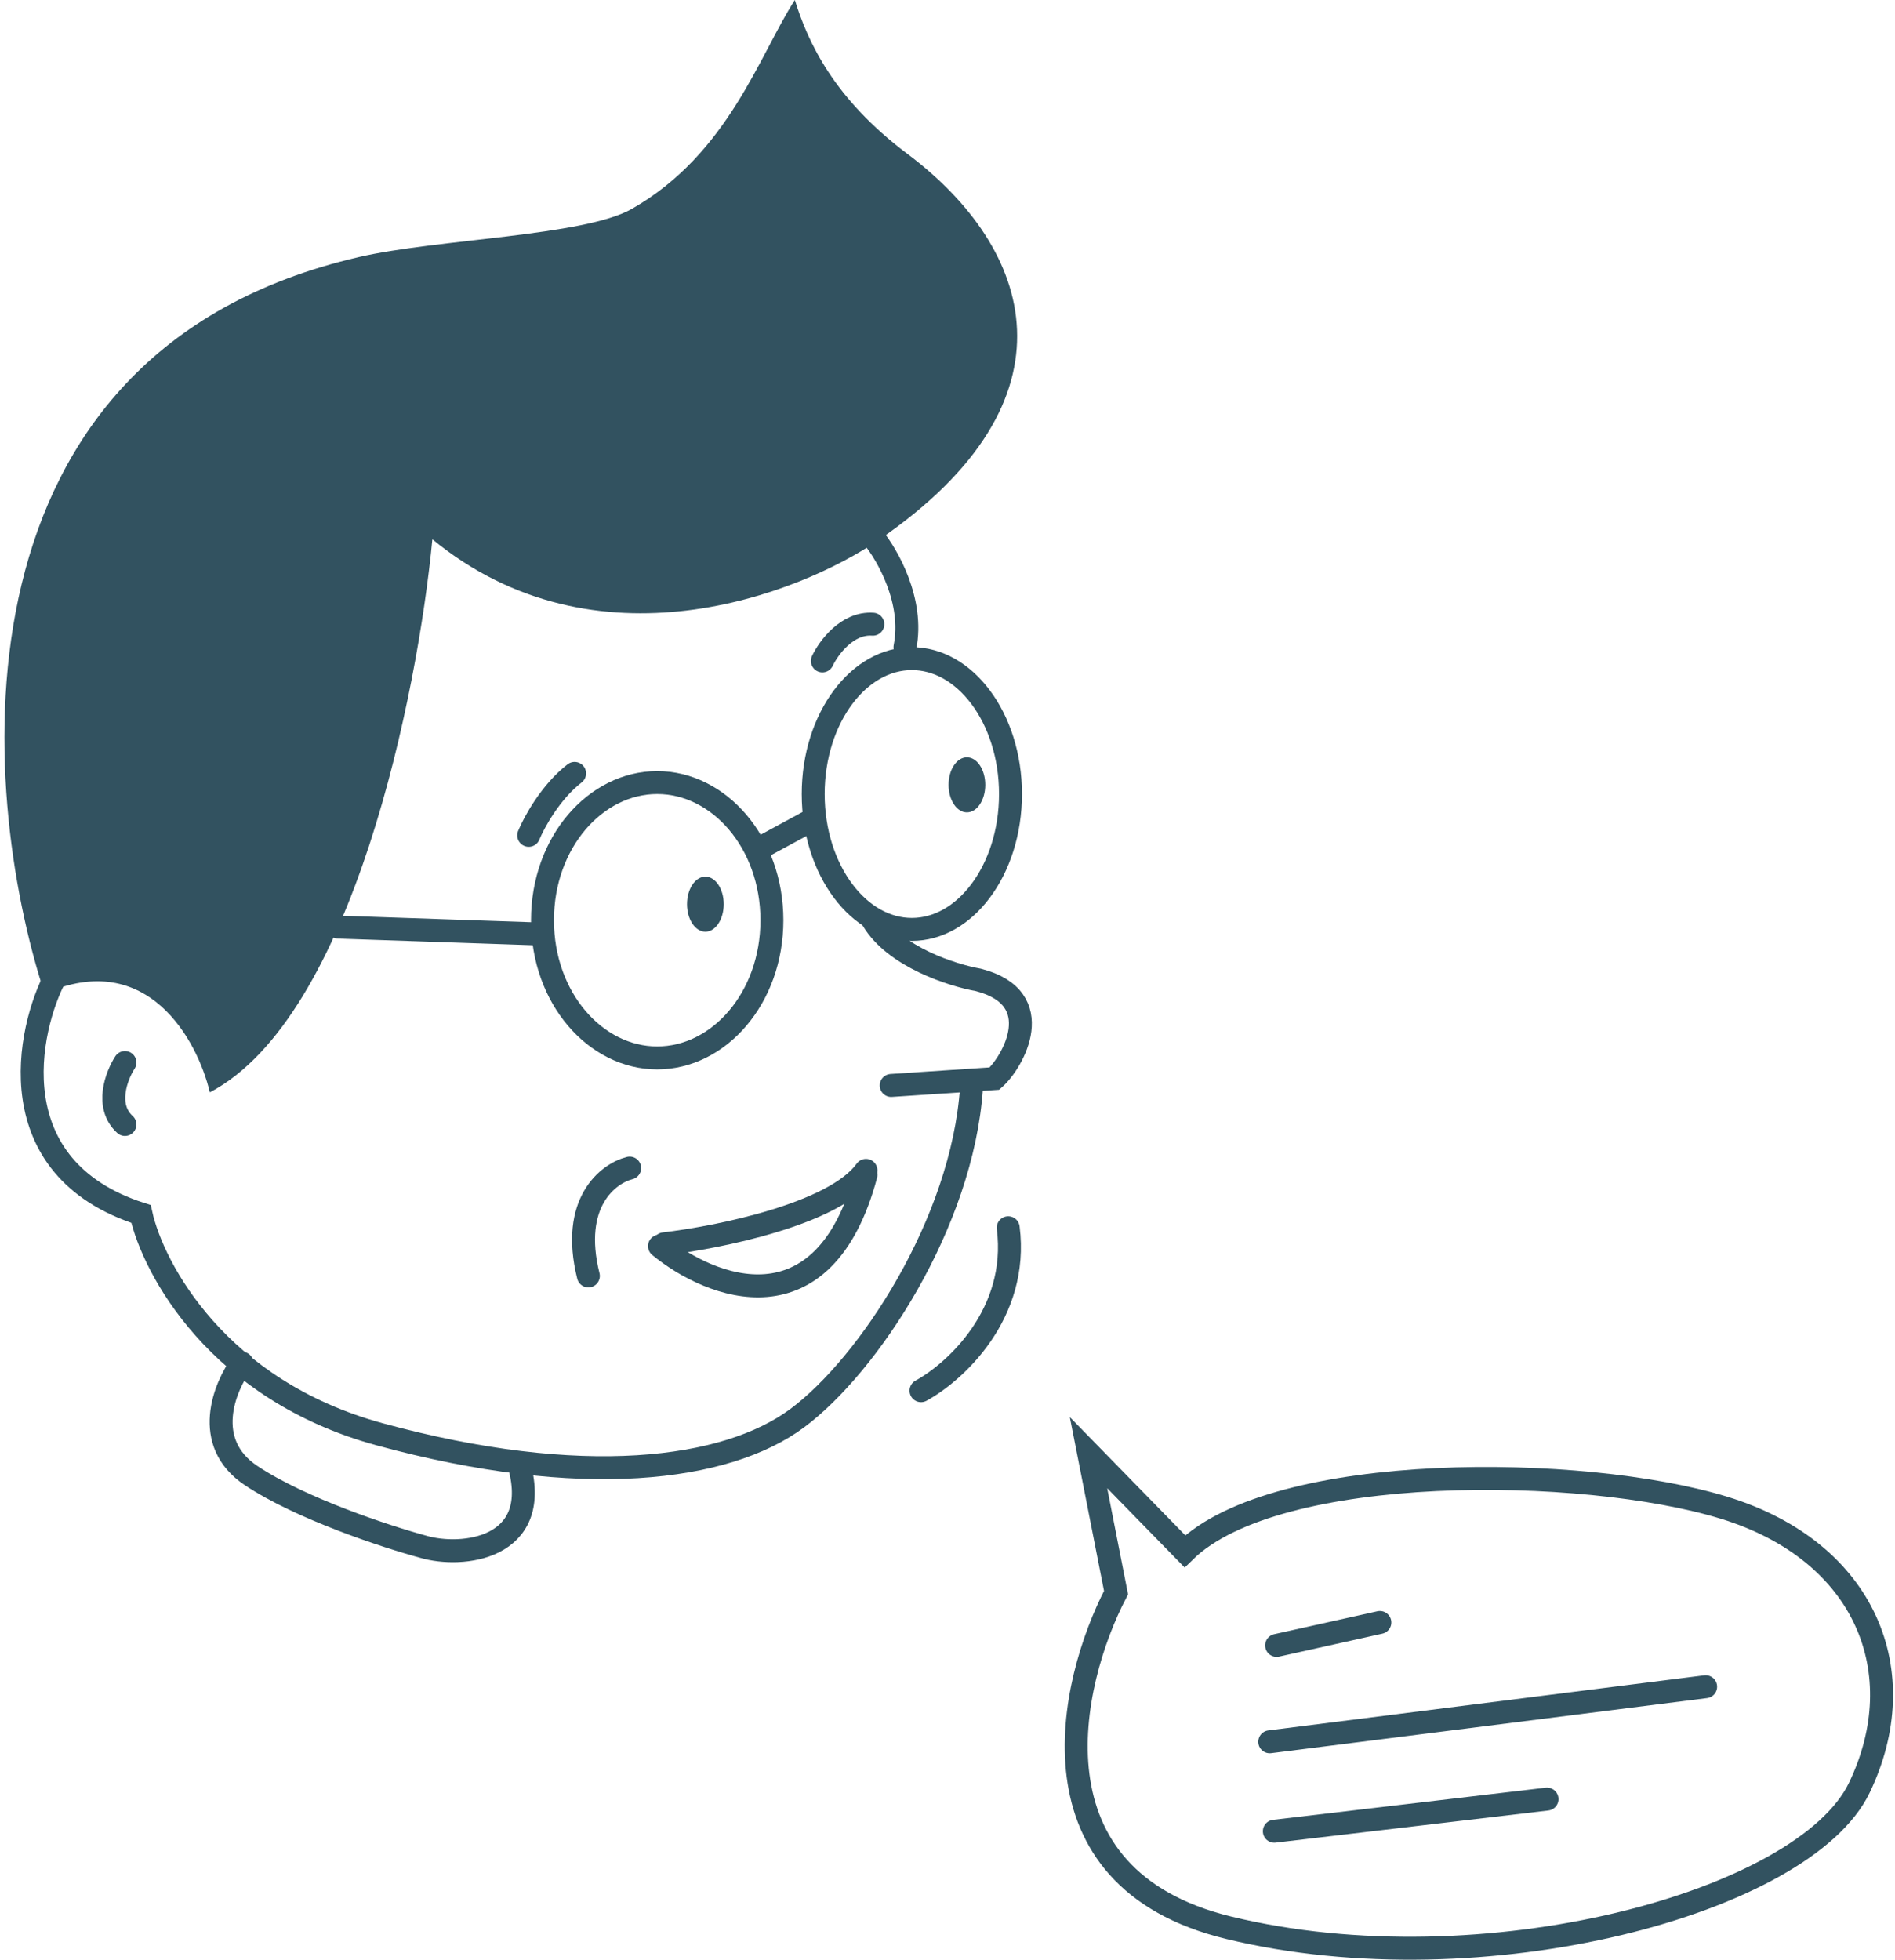 <svg width="413" height="427" viewBox="0 0 413 427" fill="none" xmlns="http://www.w3.org/2000/svg">
<path d="M9.73 216.5C32.13 206.5 43.063 226.667 45.73 238C76.93 221.6 91.063 150.833 94.23 117.5C129.829 146.7 174.063 129.667 191.729 117.5C236.017 87 225.229 54.125 197.729 33.5C181.729 21.5 176.063 9.167 173.229 0C165.396 12.167 158.729 33.5 137.729 45.5C127.311 51.454 95.23 52.071 78.23 56C-11.771 76.8 -4.937 171.667 9.73 216.5Z" fill="#325260"/>
<path d="M12.229 212.5C5.896 224.333 -0.47 254.5 30.73 264.5C33.397 276.5 47.53 302.9 82.73 312.5C126.73 324.5 158.23 320.5 173.73 309C189.23 297.5 209.73 266.5 211.73 237" stroke="#325260" stroke-width="5" stroke-linecap="round"/>
<path d="M194.23 236.5L216.73 235C220.73 231.5 228.73 217.5 213.23 213.5C207.563 212.5 195.03 208.5 190.23 200.5" stroke="#325260" stroke-width="5" stroke-linecap="round"/>
<path d="M190.23 117C193.397 120.833 199.23 131 197.23 141" stroke="#325260" stroke-width="5" stroke-linecap="round"/>
<path d="M115.23 182C116.397 179.167 120.03 172.5 125.23 168.5" stroke="#325260" stroke-width="5" stroke-linecap="round"/>
<ellipse cx="153.73" cy="197" rx="4" ry="6" fill="#325260"/>
<ellipse cx="210.73" cy="171" rx="4" ry="6" fill="#325260"/>
<path d="M168.23 200.5C168.23 217.476 156.662 230.5 143.23 230.5C129.798 230.5 118.23 217.476 118.23 200.5C118.23 183.524 129.798 170.5 143.23 170.5C156.662 170.5 168.23 183.524 168.23 200.5Z" stroke="#325260" stroke-width="5"/>
<path d="M220.23 173C220.23 181.348 217.689 188.809 213.701 194.127C209.713 199.445 204.394 202.5 198.73 202.5C193.066 202.5 187.747 199.445 183.759 194.127C179.771 188.809 177.23 181.348 177.23 173C177.23 164.652 179.771 157.191 183.759 151.873C187.747 146.555 193.066 143.5 198.73 143.5C204.394 143.5 209.713 146.555 213.701 151.873C217.689 157.191 220.23 164.652 220.23 173Z" stroke="#325260" stroke-width="5"/>
<path d="M165.23 185L177.23 178.5" stroke="#325260" stroke-width="5" stroke-linecap="round"/>
<path d="M179.23 144C180.563 141.167 184.63 135.6 190.23 136" stroke="#325260" stroke-width="5" stroke-linecap="round"/>
<path d="M73.73 202L117.73 203.5" stroke="#325260" stroke-width="5" stroke-linecap="round"/>
<path d="M27.23 231.5C25.396 234.333 22.83 241 27.23 245" stroke="#325260" stroke-width="5" stroke-linecap="round"/>
<path d="M137.23 254.5C132.564 255.667 124.23 262 128.23 278" stroke="#325260" stroke-width="5" stroke-linecap="round"/>
<path d="M144.73 271C156.563 269.624 181.93 264.497 188.73 255" stroke="#325260" stroke-width="5" stroke-linecap="round"/>
<path d="M143.73 271.5C154.897 280.667 179.53 290.4 188.73 256" stroke="#325260" stroke-width="5" stroke-linecap="round"/>
<path d="M52.73 297C48.897 302.167 43.93 314.3 54.73 321.5C65.53 328.7 84.23 334.833 92.23 337C100.73 339.5 118.03 337.5 113.23 319.5" stroke="#325260" stroke-width="5" stroke-linecap="round"/>
<path d="M200.73 303C208.063 299 222.13 286.3 219.73 267.5" stroke="#325260" stroke-width="5" stroke-linecap="round"/>
<path d="M243.23 347L237.23 316.5L258.23 338C278.23 318.4 345.068 319.103 375.73 328.5C406.73 338 417.23 364.5 405.23 389.5C393.23 414.5 323.23 433.5 267.73 420C223.33 409.2 232.897 366.833 243.23 347Z" stroke="#325260" stroke-width="5" stroke-linecap="round"/>
<path d="M278.23 358.5L300.73 353.5" stroke="#325260" stroke-width="5" stroke-linecap="round"/>
<path d="M276.73 379.5L371.73 367.5" stroke="#325260" stroke-width="5" stroke-linecap="round"/>
<path d="M277.73 398.987L337.16 391.985" stroke="#325260" stroke-width="5" stroke-linecap="round"/>
</svg>
